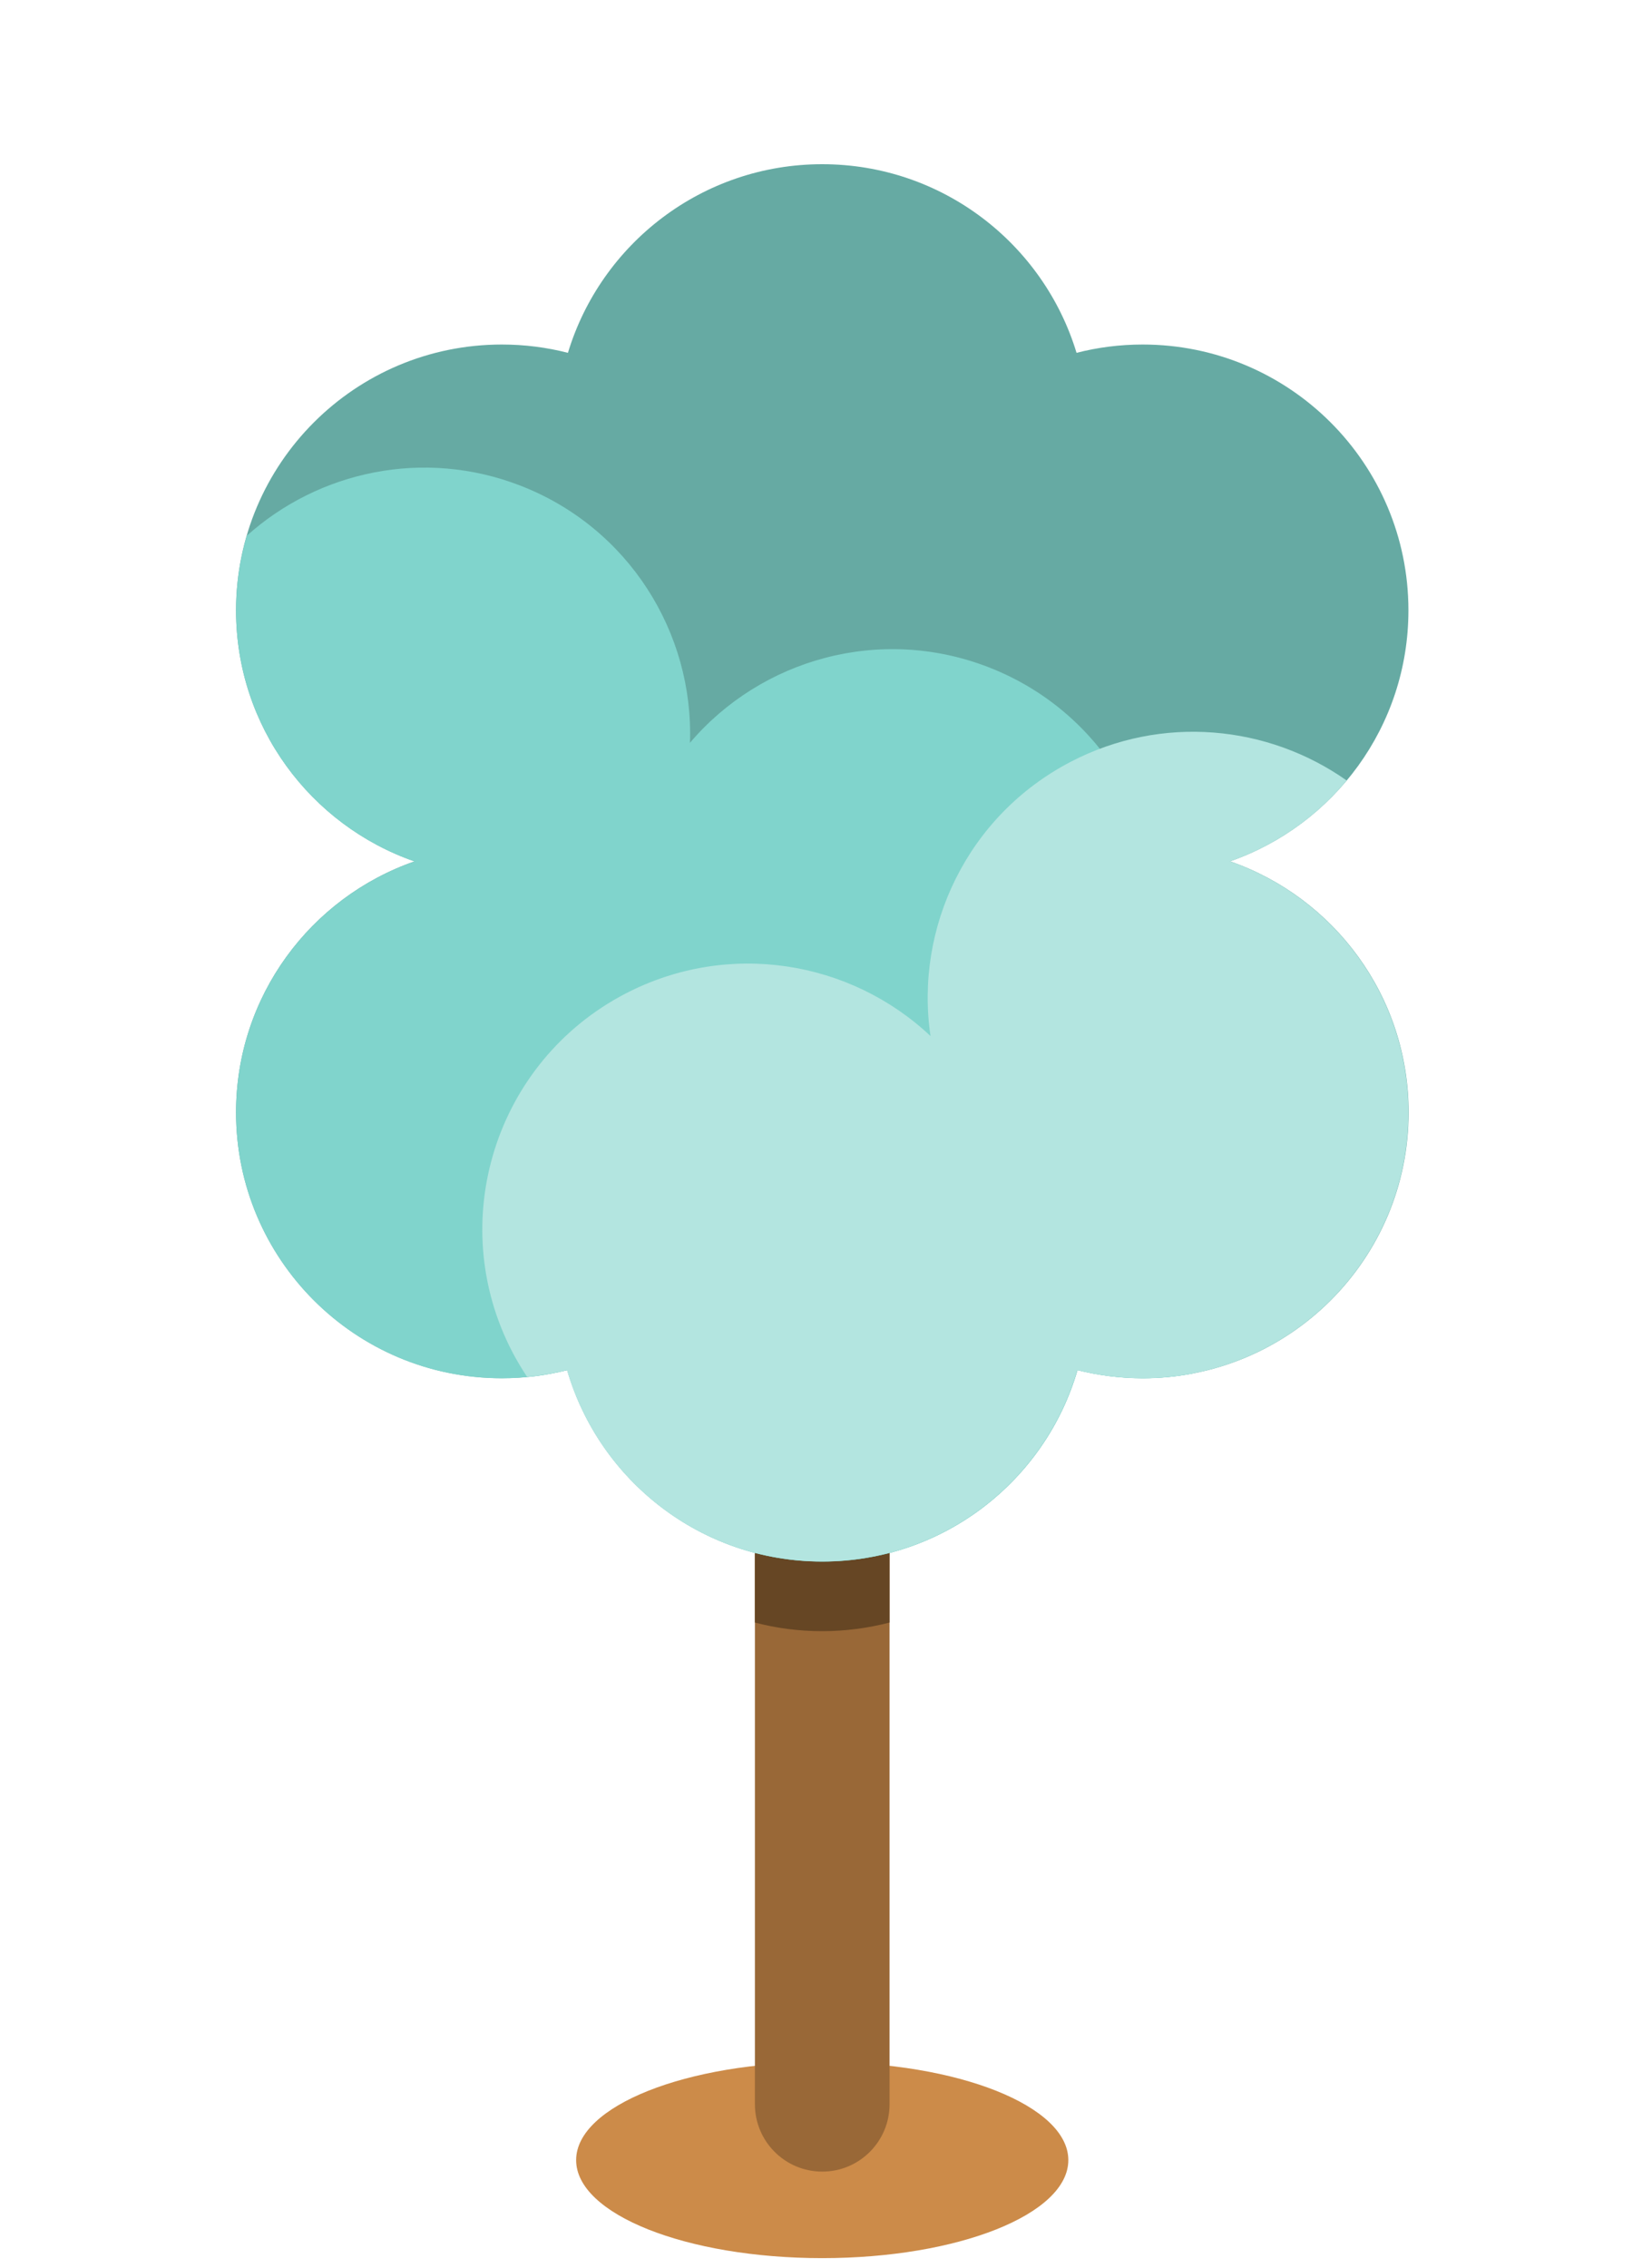 <svg width="160" height="221" viewBox="0 0 160 221" fill="none" xmlns="http://www.w3.org/2000/svg">
<path d="M80.12 220.03C93.364 220.03 104.1 215.754 104.1 210.48C104.1 205.205 93.364 200.93 80.12 200.93C66.876 200.93 56.14 205.205 56.14 210.48C56.14 215.754 66.876 220.03 80.12 220.03Z" fill="#CC8B49"/>
<path d="M86.68 205.04C86.68 208.66 83.74 211.6 80.12 211.6C76.5 211.6 73.56 208.66 73.56 205.04V142.76C73.56 139.14 76.5 136.2 80.12 136.2C83.74 136.2 86.68 139.14 86.68 142.76V205.04Z" fill="#996837"/>
<path d="M80.12 158.94C82.39 158.94 84.58 158.64 86.68 158.1V142.76C86.68 139.14 83.74 136.2 80.12 136.2C76.5 136.2 73.56 139.14 73.56 142.76V158.1C75.65 158.65 77.85 158.94 80.12 158.94Z" fill="#664624"/>
<path d="M119.85 83.93C129.97 80.41 137.24 70.79 137.24 59.47C137.24 45.17 125.65 33.57 111.34 33.57C109.12 33.57 106.96 33.85 104.9 34.38C101.68 23.75 91.8 16 80.12 16C68.44 16 58.56 23.74 55.34 34.38C53.28 33.85 51.12 33.57 48.9 33.57C34.6 33.57 23 45.16 23 59.47C23 70.79 30.27 80.41 40.39 83.93C30.27 87.45 23 97.07 23 108.39C23 122.69 34.59 134.29 48.9 134.29C51.1 134.29 53.23 134.01 55.27 133.5C58.4 144.27 68.35 152.15 80.13 152.15C91.91 152.15 101.86 144.27 104.99 133.5C107.03 134.01 109.16 134.29 111.36 134.29C125.66 134.29 137.26 122.69 137.26 108.39C137.26 97.07 129.99 87.45 119.87 83.93H119.85Z" fill="#66AAA3"/>
<path d="M116.24 133.82C120.37 122.97 116.72 111.05 108.02 104.23C109.26 102.5 110.3 100.59 111.1 98.52C116.27 85.19 109.66 70.18 96.32 65.01C85.77 60.92 74.17 64.21 67.23 72.38C67.61 61.67 61.27 51.42 50.71 47.32C41.3 43.67 31.06 45.9 24.04 52.21C23.37 54.52 23 56.96 23 59.48C23 70.8 30.27 80.42 40.39 83.94C30.27 87.46 23 97.08 23 108.4C23 122.7 34.59 134.3 48.9 134.3C51.1 134.3 53.23 134.02 55.27 133.51C58.4 144.28 68.35 152.16 80.13 152.16C91.91 152.16 101.86 144.28 104.99 133.51C107.03 134.02 109.16 134.3 111.36 134.3C113.03 134.3 114.67 134.14 116.25 133.83L116.24 133.82Z" fill="#80D4CC"/>
<path d="M137.24 108.39C137.24 97.07 129.97 87.45 119.85 83.93C124.33 82.37 128.25 79.62 131.22 76.05C123.56 70.65 113.22 69.6 104.33 74.23C94.29 79.46 89.11 90.35 90.67 100.95C82.87 93.6 70.99 91.59 60.94 96.82C48.26 103.42 43.32 119.06 49.93 131.75C50.37 132.59 50.85 133.38 51.36 134.16C52.69 134.03 53.99 133.82 55.25 133.5C58.38 144.27 68.33 152.15 80.11 152.15C91.89 152.15 101.84 144.27 104.97 133.5C107.01 134.01 109.14 134.29 111.34 134.29C125.64 134.29 137.24 122.69 137.24 108.39Z" fill="#B3E5E0"/>
</svg>
